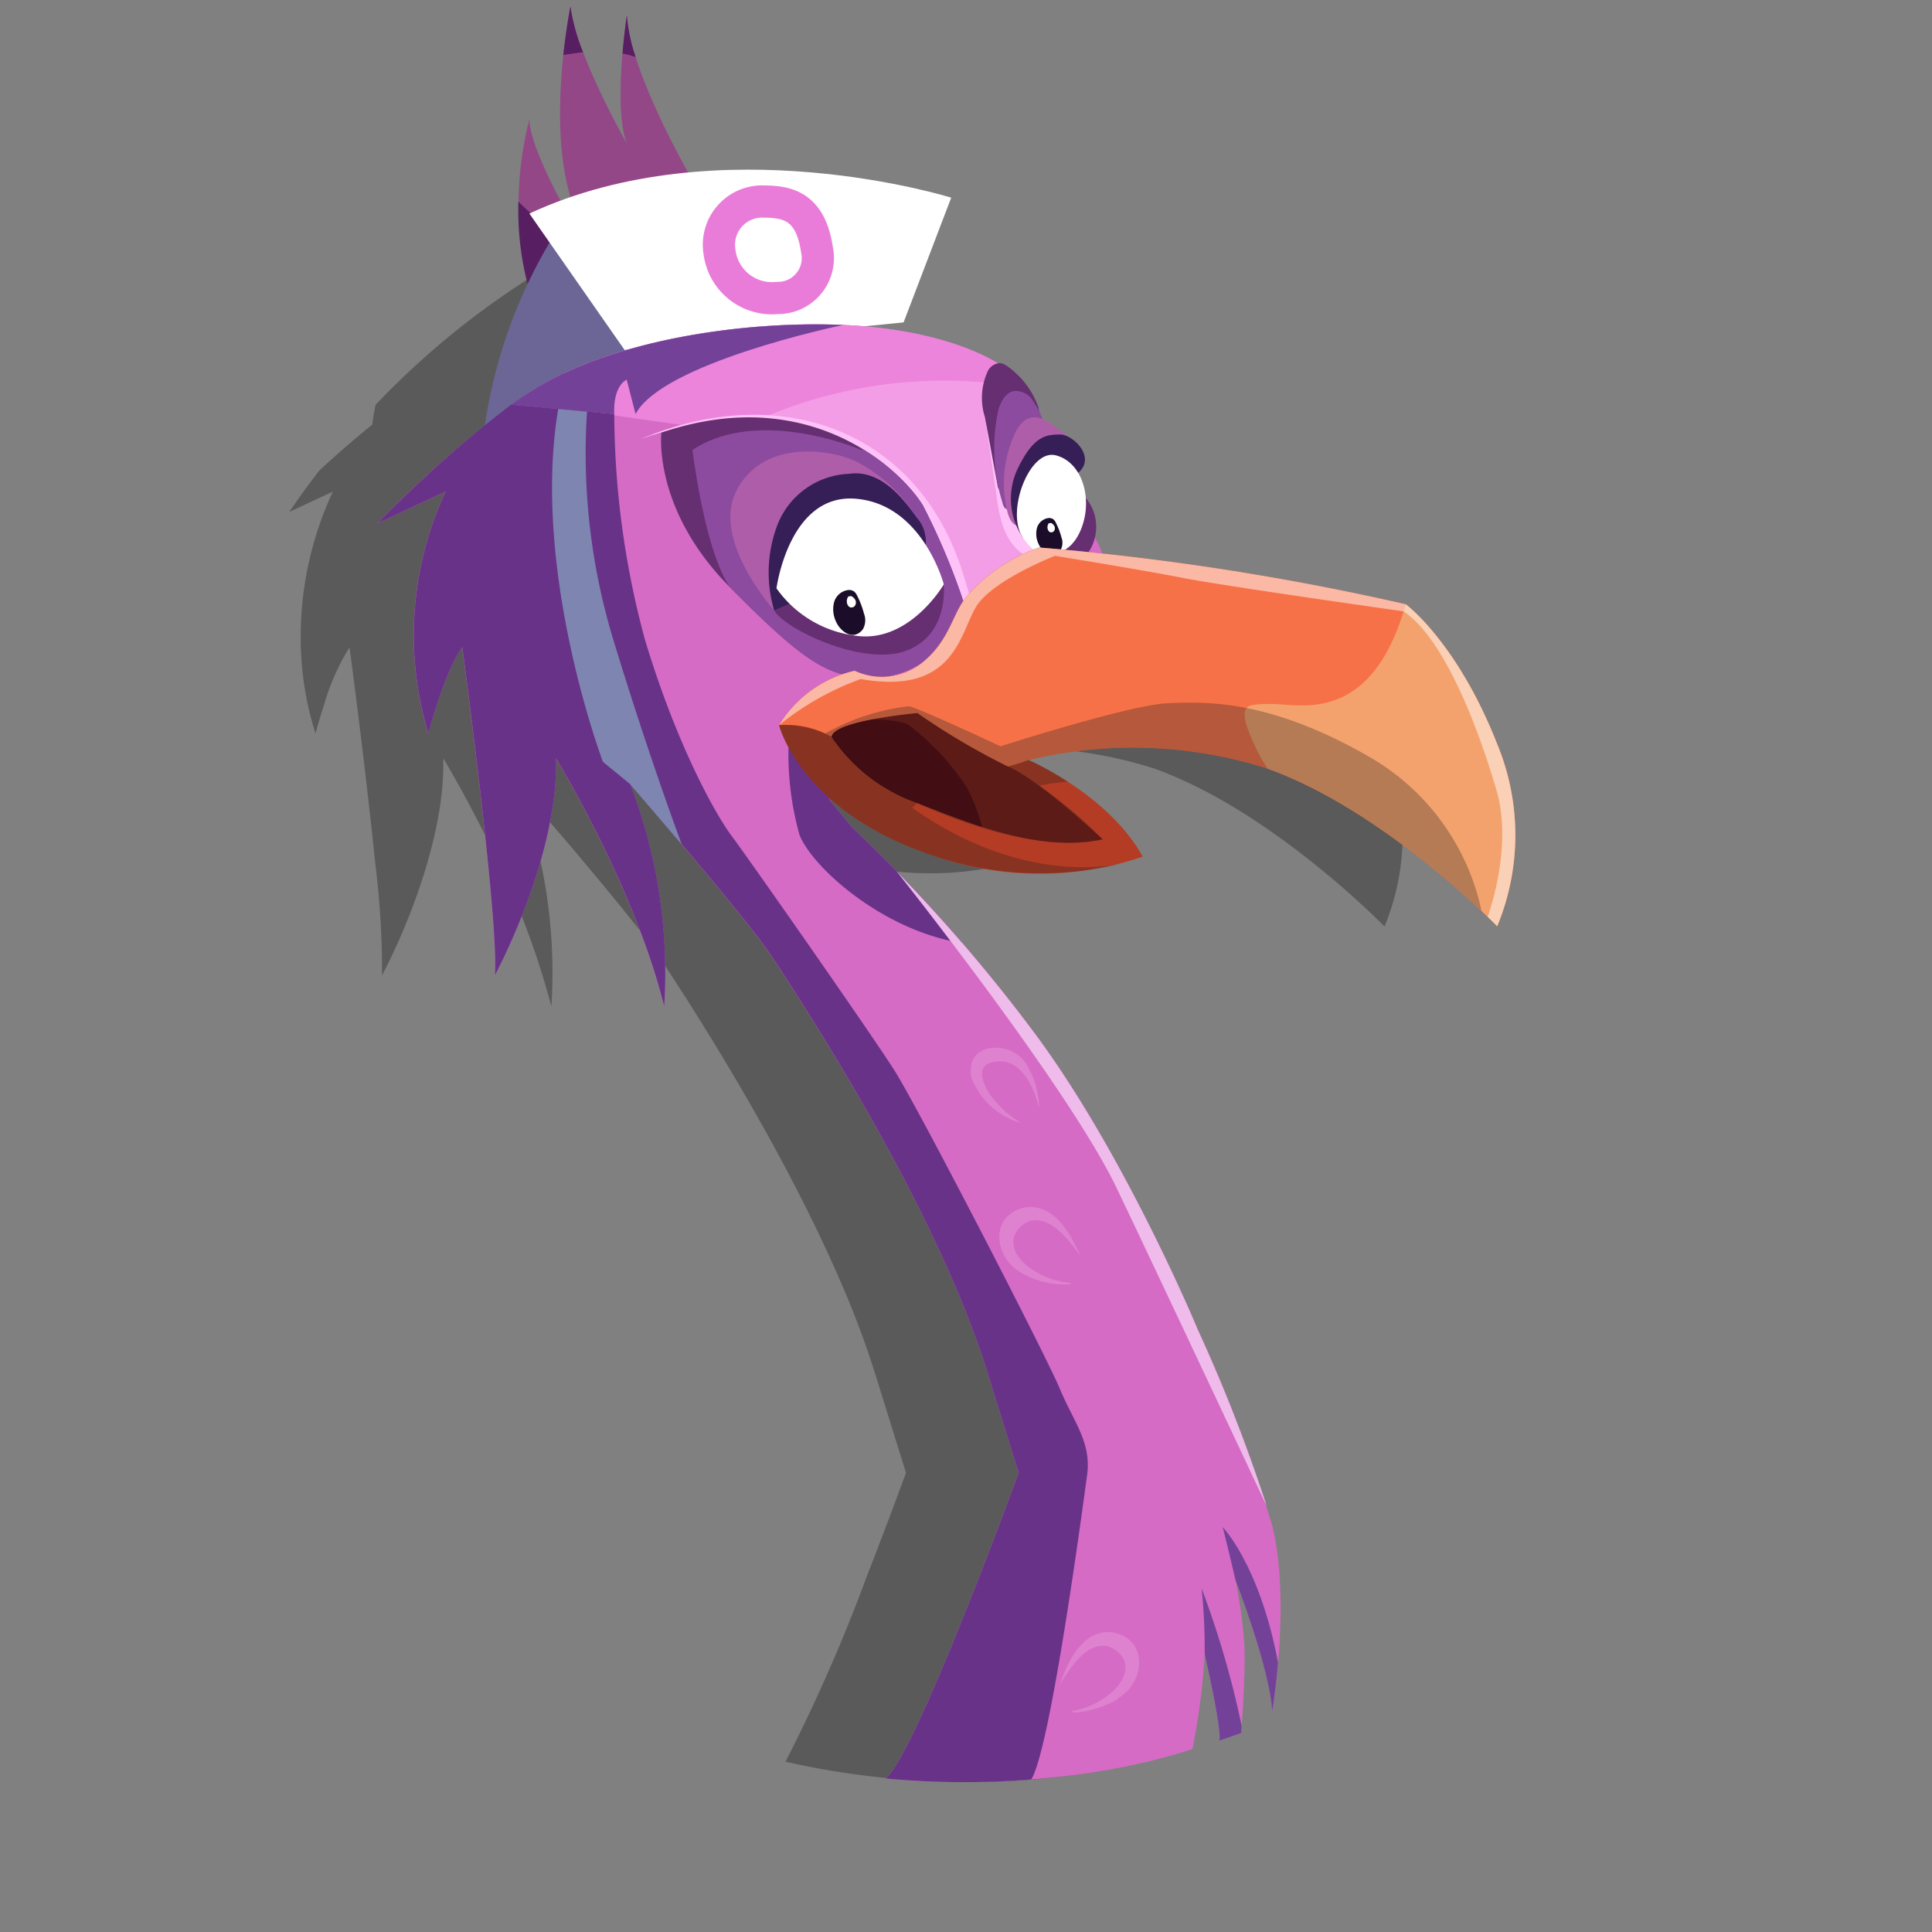 <svg id="icon-team-florence" xmlns="http://www.w3.org/2000/svg" xmlns:xlink="http://www.w3.org/1999/xlink" width="119.929" height="119.929" viewBox="0 0 119.929 119.929">
  <rect x="0" y="0" width="119.929" height="119.929" fill="#808080" stroke="none"/>
  <defs>
    <clipPath id="clip-path">
      <rect id="Rectangle_1727" data-name="Rectangle 1727" width="119.929" height="119.929" fill="none"/>
    </clipPath>
    <clipPath id="clip-path-2">
      <rect id="Rectangle_1724" data-name="Rectangle 1724" width="69.089" height="99.476" transform="translate(17.957 11.125)" fill="none"/>
    </clipPath>
    <clipPath id="clip-path-3">
      <rect id="Rectangle_1725" data-name="Rectangle 1725" width="45.686" height="23.51" transform="translate(48.36 33.987)" fill="none"/>
    </clipPath>
    <clipPath id="clip-path-4">
      <rect id="Rectangle_1726" data-name="Rectangle 1726" width="43.606" height="12.934" transform="translate(48.36 43.617)" fill="none"/>
    </clipPath>
  </defs>
  <g id="Group_1958" data-name="Group 1958">
    <g id="Group_1967" data-name="Group 1967" clip-path="url(#clip-path)">
      <g id="Group_1960" data-name="Group 1960" opacity="0.3">
        <g id="Group_1959" data-name="Group 1959">
          <g id="Group_1958-2" data-name="Group 1958" clip-path="url(#clip-path-2)">
            <path id="Path_2640" data-name="Path 2640" d="M84.493,43.034a22.071,22.071,0,0,0-2.724-4.043,10.511,10.511,0,0,0-1.507-1.485c-4.592-1.056-8.94-1.815-12.581-2.351q-.911-.133-1.759-.25l-.832-.111c-1.357-.179-2.572-.323-3.611-.436l-.073-.008a3.07,3.07,0,0,0-.383-.856.437.437,0,0,1-.066-.129,3.047,3.047,0,0,0-.116-1.719,2.829,2.829,0,0,0-.455-.748,3.738,3.738,0,0,0-.311-1.223,1.087,1.087,0,0,0-.132-.334c.942-.824.046-1.941-.726-2.272a2.2,2.2,0,0,0-.384-.336,5.681,5.681,0,0,0-1.136-.722,2.267,2.267,0,0,0-.155-.412,2.483,2.483,0,0,0-.1-.344,5.3,5.3,0,0,0-1.912-2.518.994.994,0,0,0-.419-.195.562.562,0,0,0-.164.011c-.756-.475-3.246-1.809-7.959-2.269-.113-.011-.235-.018-.351-.028l2.45-.243,2.956-7.743a40.977,40.977,0,0,0-5.258-1.145A50.665,50.665,0,0,0,23.307,25.139c-.069.374-.136.752-.191,1.139,0,.029,0,.052-.006.08-1.156.928-2.286,1.924-3.281,2.84-.648.841-1.277,1.7-1.872,2.58l2.709-1.264a21.293,21.293,0,0,0-1.938,10.634,19.364,19.364,0,0,0,.858,4.383s.146-.555.384-1.322c.04-.128.082-.261.127-.4a14.212,14.212,0,0,1,1.6-3.628s.649,4.848,1.215,9.87c.033.3.067.592.1.887.1.887.192,1.772.278,2.627a54.1,54.1,0,0,1,.426,6.982,39.293,39.293,0,0,0,2.313-5.417,32.051,32.051,0,0,0,.953-3.333c.088-.388.167-.781.236-1.175a18.246,18.246,0,0,0,.3-3.543s1.544,2.525,3.221,6.053a51.294,51.294,0,0,1,3.489,9.339,32.568,32.568,0,0,0-2.111-13.8L35.31,52.4c.69.815,1.424,1.688,2.135,2.547.5.606.99,1.2,1.441,1.764.9,1.122,1.653,2.1,2.052,2.709,1,1.525,4.781,7.23,8.257,13.906.521,1,1.036,2.024,1.533,3.059s.977,2.079,1.429,3.125a56.675,56.675,0,0,1,2.3,6.189l1.783,5.725s-.305.837-.8,2.16c-.142.378-.3.8-.47,1.245-.341.9-.734,1.924-1.158,3.009a104.129,104.129,0,0,1-5.052,11.519,50.512,50.512,0,0,0,7.747,1.135c.171-.011.34-.022.514-.035h0a41.917,41.917,0,0,0,10.005-.341s.853-6.022.759-7.43c0,0,1.072,4.626.911,5.363l1.354-.47s.014-.167.033-.437v0c.073-1.024.24-3.607.166-5.016a33.793,33.793,0,0,0-.54-4.012s.294.75.671,1.832c.062.181.128.371.194.568a27.016,27.016,0,0,1,1.411,5.718s.03-.182.073-.48v-.009c.233-1.625.894-7.074-.074-11.008a91.779,91.779,0,0,0-4.669-12.295S66.2,79.775,64.4,76.171c-.112-.226-.228-.454-.346-.687-.59-1.161-1.246-2.4-1.954-3.675q-.213-.381-.432-.766c-.437-.768-.892-1.543-1.363-2.314-.942-1.541-1.945-3.062-2.988-4.475q-.564-.763-1.129-1.494c-.126-.163-.25-.319-.376-.479-.25-.321-.5-.639-.749-.95-.147-.182-.291-.358-.436-.536q-.344-.421-.681-.83c-.147-.176-.292-.348-.437-.52q-.336-.4-.664-.779c-.136-.159-.272-.316-.406-.47-.23-.264-.455-.519-.679-.771-.115-.13-.231-.262-.345-.388-.262-.292-.516-.572-.767-.845l-.195-.213c-.655-.711-1.261-1.35-1.806-1.912h0c-1.306-1.347-2.236-2.231-2.577-2.549l-.034-.033-.121-.112-1.445-1.76.066-.041c.1.09.193.18.3.271a15.583,15.583,0,0,0,1.8,1.3A19.5,19.5,0,0,0,50.323,52.9c.433.156.857.289,1.278.413.115.034.229.065.343.1q.507.141,1,.253c.082.019.165.04.246.058q.606.13,1.189.222c.071.012.141.02.212.031.325.048.645.088.958.12l.263.026c.739.066,1.44.091,2.1.085l.242,0c.262-.005.517-.016.765-.03l.195-.011c.289-.02.568-.045.835-.074.085-.009.165-.02.249-.031.177-.022.35-.045.517-.07.1-.016.207-.031.308-.048.134-.022.26-.045.386-.069.225-.042.434-.085.632-.13l.12-.026c.148-.035.283-.068.414-.1a11.767,11.767,0,0,0,1.357-.427c-2.112-3.848-7.086-6.007-7.086-6.007a27.6,27.6,0,0,1,14.792.516l.047.019c.421.15.841.32,1.26.5.092.039.184.082.276.122q.508.225,1.011.474c.088.043.177.086.265.131q.6.306,1.195.637l.008.005q.642.362,1.263.748c.021.012.041.026.062.039q.564.35,1.107.714l.175.118q.521.351,1.019.707l.093.066c.736.529,1.431,1.06,2.073,1.573.048.037.093.074.14.112q.388.312.75.613l.2.165c.229.192.447.379.657.56.046.04.1.083.142.123.234.2.452.4.658.581l.31.282.238.218c.129.119.253.235.365.34q.242.228.428.407c.354.343.563.555.563.555a14.775,14.775,0,0,0,0-11.309,30.008,30.008,0,0,0-1.448-3.154"/>
          </g>
        </g>
      </g>
      <path id="Path_2641" data-name="Path 2641" d="M42.714,10.7s-3.659-6.389-3.8-9.767c0,0-.882,5.776,0,7.979,0,0-3.2-5.612-3.5-8.521,0,0-1.46,7.083,0,11.838l.124,1.586s-2.675-4.577-2.675-6.407a21.325,21.325,0,0,0,0,10.63c1.549,5.279,9.853-7.338,9.853-7.338" fill="#944787"/>
      <path id="Path_2642" data-name="Path 2642" d="M35.412.4s-.253,1.239-.443,3.018c.438-.078.85-.137,1.227-.171A12.113,12.113,0,0,1,35.412.4" fill="#571e61"/>
      <path id="Path_2643" data-name="Path 2643" d="M36.1,15.086A10.545,10.545,0,0,1,32.18,12.51a18.44,18.44,0,0,0,.681,5.532c.8,2.716,3.381.695,5.7-1.908A14.4,14.4,0,0,0,36.1,15.086" fill="#571e61"/>
      <path id="Path_2644" data-name="Path 2644" d="M38.914.938s-.156,1.032-.272,2.385a5.26,5.26,0,0,1,.816.22,10.51,10.51,0,0,1-.544-2.6" fill="#571e61"/>
      <path id="Path_2645" data-name="Path 2645" d="M34.116,15.054a31.218,31.218,0,0,0-4,11.224C29.2,32.684,43,20.3,43,20.3Z" fill="#6c6697"/>
      <path id="Path_2646" data-name="Path 2646" d="M32.861,13.256l5.913,8.472L56.09,20.013l2.956-7.742s-14.359-4.505-26.185.985" fill="#fff"/>
      <path id="Path_2647" data-name="Path 2647" d="M47.194,12.51a2.683,2.683,0,0,0-2.534,3.1,3.278,3.278,0,0,0,3.59,2.886,2.473,2.473,0,0,0,2.464-2.988C50.291,12.58,48.625,12.51,47.194,12.51Z" fill="none" stroke="#ea7cd9" stroke-width="2"/>
      <path id="Path_2648" data-name="Path 2648" d="M62.2,22.725s-2.44-1.877-8.212-2.44-15.392.36-21.164,4.082a67.182,67.182,0,0,0-9.385,8.119l4.223-1.971a21.082,21.082,0,0,0-1.079,15.016s1.032-3.941,2.111-5.349c0,0,2.3,17.175,2.018,20.366,0,0,3.942-7.274,3.8-13.468,0,0,4.881,7.977,6.711,15.392a32.565,32.565,0,0,0-2.112-13.8s7.227,8.306,8.822,10.747S58.261,75,61.452,85.7l1.783,5.725s-6.385,17.491-8.26,18.975c0,0,9.934,1.15,19.046-1.827a41.731,41.731,0,0,0,.758-5.886s1.072,4.626.912,5.363l1.354-.471s.292-3.672.2-5.455a33.685,33.685,0,0,0-.54-4.012s2.089,5.326,2.276,8.118c0,0,1.15-6.828,0-11.5A91.633,91.633,0,0,0,74.31,82.439s-4.434-10.652-9.995-18.184a99.581,99.581,0,0,0-11.4-12.881l-1.446-1.76,12.5-7.673,4.505-7.39a4.1,4.1,0,0,0-.446-1.056c-.211-.235-.329-1.83-.634-2.558a10.439,10.439,0,0,0-.445-1.6,1.224,1.224,0,0,0,.234-1.033c-.141-.61-.774-.985-1.384-1.337a8.515,8.515,0,0,1-1.267-.962A5.2,5.2,0,0,0,62.2,22.725" fill="#d56bc4"/>
      <path id="Path_2649" data-name="Path 2649" d="M58.6,39.2l5.77-2.572.949-3.115L61.692,22.645l-10.611-.108-5.6,2.587-.925,4.546S54.9,39.571,58.6,39.2" fill="#f39de7"/>
      <path id="Path_2650" data-name="Path 2650" d="M61.359,23.757a14.327,14.327,0,0,0,2.141.095,3.953,3.953,0,0,0-1.3-1.127s-2.441-1.877-8.212-2.441c-5.087-.5-13.159.165-18.956,2.876.041.974.659,1.941,2.531,2.544l4.759.681,4.767-.34a28.674,28.674,0,0,1,14.266-2.288" fill="#ec84db"/>
      <path id="Path_2651" data-name="Path 2651" d="M32.827,24.367c-.36.232-.729.49-1.1.757l6.4.58c-.071-1.806.774-2.135.774-2.135l.552,2.135c1.653-3.166,12.557-5.462,12.881-5.53-5.826-.259-14.257.805-19.51,4.193" fill="#734298"/>
      <path id="Path_2652" data-name="Path 2652" d="M55.516,66.437c-1.478-2.323-9.01-13.093-10.066-14.5S42,46.235,40.03,39.689A54.228,54.228,0,0,1,38.13,25.7l-6.4-.581a73.634,73.634,0,0,0-8.285,7.362l4.223-1.971a21.082,21.082,0,0,0-1.079,15.016s1.032-3.942,2.111-5.349c0,0,2.3,17.175,2.018,20.366,0,0,3.942-7.274,3.8-13.468,0,0,4.881,7.977,6.711,15.392a32.565,32.565,0,0,0-2.112-13.8s7.227,8.306,8.822,10.746S58.261,75,61.452,85.7l1.783,5.725s-6.385,17.492-8.26,18.976a52.36,52.36,0,0,0,9.04.057c0-.009.013-.018.018-.027,1.2-2.042,3.168-16.823,3.449-18.865s-.844-3.308-1.689-5.349-8.8-17.457-10.277-19.78" fill="#683288"/>
      <path id="Path_2653" data-name="Path 2653" d="M59.74,58.547a94.274,94.274,0,0,0-6.828-7.173l-1.445-1.76,2.163-1.329c-1.807-1.223-3.483-2.018-4.683-1.9a18.491,18.491,0,0,0,.68,5.43c.751,1.971,5.121,5.947,10.113,6.728" fill="#683288"/>
      <path id="Path_2654" data-name="Path 2654" d="M42.326,52.42l-3.21-3.745-1.689-1.384s-4.466-11.812-2.777-21.9l1.79.163a39.717,39.717,0,0,0,1.585,14c2.252,7.426,4.3,12.872,4.3,12.872" fill="#7e85b0"/>
      <path id="Path_2655" data-name="Path 2655" d="M74.78,102.688s1.072,4.626.911,5.363l1.354-.471s.014-.168.033-.439a57.7,57.7,0,0,0-2.486-8.536,37.125,37.125,0,0,1,.188,4.083" fill="#734298"/>
      <path id="Path_2656" data-name="Path 2656" d="M79.338,103.213C78.188,97.131,75.9,94.8,75.9,94.8c.148.528.8,3.308.8,3.308s2.088,5.326,2.276,8.118c0,0,.208-1.239.359-3.017" fill="#734298"/>
      <path id="Path_2657" data-name="Path 2657" d="M67.061,77.946c-.748-1.012-1.868-2.527-3.2-2.134-1.353.685-1.178,1.912-.067,2.794a5.068,5.068,0,0,0,2.673,1.029v.071a5.091,5.091,0,0,1-2.985-.654c-1.776-.891-2.138-3.606.148-4.1,1.824-.257,2.834,1.667,3.436,3" fill="#de82d0"/>
      <path id="Path_2658" data-name="Path 2658" d="M65.781,104.586c.49-1.376,1.341-3.377,3.18-3.269,2.319.31,2.18,3.045.482,4.078-.45.467-2.67,1.124-2.928.825a5.058,5.058,0,0,0,2.58-1.244c1.035-.97,1.109-2.207-.295-2.778-1.365-.283-2.354,1.317-3.019,2.388" fill="#de82d0"/>
      <path id="Path_2659" data-name="Path 2659" d="M64.509,68.787c-.325-1.186-.9-2.661-2.191-2.886-1.611-.124-1.623.849-.887,2.011a6.557,6.557,0,0,0,1.959,1.8,4.6,4.6,0,0,1-3.079-2.8c-.493-2.324,2.585-2.361,3.424-.809a5.439,5.439,0,0,1,.774,2.689" fill="#de82d0"/>
      <path id="Path_2660" data-name="Path 2660" d="M74.311,82.439s-4.436-10.652-10-18.184a101.993,101.993,0,0,0-8.671-10.188c.046.06,10.7,13.44,13.692,19.714,2.159,4.52,6.839,14.472,9.3,19.711a102.787,102.787,0,0,0-4.326-11.053" fill="#efbbea"/>
      <path id="Path_2661" data-name="Path 2661" d="M39.726,27.277c8.672-3.72,17.571-.61,20.207,8.852.156.518.321,1.033.525,1.535l-.8.243c-1.08-1.921-1.271-4.08-2.514-5.947-3.621-6.238-11.156-6.979-17.423-4.683" fill="#ffc2f8"/>
      <path id="Path_2662" data-name="Path 2662" d="M61.31,26.376l1.058,4.1c.3,1.2.66,2.734,1.868,3.2a.5.5,0,1,1-.406.914c-1.522-.784-1.8-2.514-1.99-3.974l-.621-4.217a.047.047,0,0,1,.091-.018" fill="#ffc2f8"/>
      <path id="Path_2663" data-name="Path 2663" d="M62.533,22.737a.994.994,0,0,0-.419-.195.872.872,0,0,0-.778.459,3.936,3.936,0,0,0-.2,2.885q.4,2.139.794,4.278a.37.37,0,0,0,.074.189.321.321,0,0,0,.234.076,1.667,1.667,0,0,0,1.285-.691,4.26,4.26,0,0,0,.639-1.363,4.885,4.885,0,0,0,.288-3.12,5.3,5.3,0,0,0-1.912-2.518" fill="#662f71"/>
      <path id="Path_2664" data-name="Path 2664" d="M64.137,24.913a1.254,1.254,0,0,0-1.194-.642c-.515.1-.809.644-.963,1.145a11.318,11.318,0,0,0,.241,5.764c.04.18.114.393.295.429.328-1.049-.024-2.287.56-3.217.38-.607,1.07-.91,1.49-1.473.463-.622-.043-1.415-.429-2.006" fill="#8d4ba0"/>
      <path id="Path_2665" data-name="Path 2665" d="M63.5,26.193a2.327,2.327,0,0,0-.539.806,7.306,7.306,0,0,0-.416,4.812c.1.378.312.818.7.835s.653-.427.814-.8a18.571,18.571,0,0,1,2.007-3.52,1.279,1.279,0,0,0,.346-.835,1.193,1.193,0,0,0-.583-.758c-.675-.486-1.53-1.245-2.332-.54" fill="#ae5da9"/>
      <path id="Path_2666" data-name="Path 2666" d="M63.5,33.377a4.31,4.31,0,0,1-.376-4.176c1.05-2.253,1.895-2.206,2.669-2.229s2.276,1.384,1.15,2.369a32.655,32.655,0,0,0-3.238,4.036" fill="#361f56"/>
      <path id="Path_2667" data-name="Path 2667" d="M67.841,31.646a2.826,2.826,0,0,1-.218,2.545,1.993,1.993,0,0,1-2.325.772.781.781,0,0,1-.358-.268.69.69,0,0,1-.016-.645,2.14,2.14,0,0,1,.393-.541,4.672,4.672,0,0,0,1.336-2.4c.149-1.193,1,.019,1.188.537" fill="#662f71"/>
      <path id="Path_2668" data-name="Path 2668" d="M65.113,34.363s1.333.235,2.028-1.6.037-4.082-1.606-4.5S62.4,31.829,63.5,33.378s1.613.985,1.613.985" fill="#fff"/>
      <path id="Path_2669" data-name="Path 2669" d="M64.476,33.78a1.464,1.464,0,0,1-.11-.991.859.859,0,0,1,.718-.631.445.445,0,0,1,.31.083.589.589,0,0,1,.144.2,4.512,4.512,0,0,1,.352.924.916.916,0,0,1-.059.785c-.463.607-1.128.14-1.355-.37" fill="#1b0d29"/>
      <path id="Path_2670" data-name="Path 2670" d="M65.1,32.483a.423.423,0,0,0-.042.419.264.264,0,0,0,.109.124.22.22,0,0,0,.268-.072.293.293,0,0,0,.019-.288.446.446,0,0,0-.213-.205" fill="#fff"/>
      <path id="Path_2671" data-name="Path 2671" d="M41.056,26.858s-.567,4.736,4.254,9.593,6.335,5.842,9.5,5.56,5.264-3.836,5.264-3.836a42.271,42.271,0,0,0-2.8-6.829c-1.3-2.11-6.96-7.64-16.221-4.488" fill="#662f71"/>
      <path id="Path_2672" data-name="Path 2672" d="M54.813,42.011c3.167-.282,5.263-3.836,5.263-3.836a42.273,42.273,0,0,0-2.8-6.828,11.7,11.7,0,0,0-3.693-3.442c-.065.015-.108.028-.108.028s-6.335-2.747-10.489,0c0,0,.74,6.195,2.323,8.518,4.822,4.857,6.335,5.843,9.5,5.56" fill="#8d4ba0"/>
      <path id="Path_2673" data-name="Path 2673" d="M48.055,37.882s-3.942-4.358-2.323-7.453,5.667-2.6,7.391-1.792a9.7,9.7,0,0,1,4.294,4.409c.845,1.821-9.362,4.836-9.362,4.836" fill="#ae5da9"/>
      <path id="Path_2674" data-name="Path 2674" d="M58.578,36.275s.387,3.1-2.323,4.118-7.637-1.4-8.2-2.511l.14-1.361Z" fill="#662f71"/>
      <path id="Path_2675" data-name="Path 2675" d="M48.055,37.882a8.267,8.267,0,0,1,.141-5.128,4.982,4.982,0,0,1,4.516-3.342c2.075-.3,3.524,1.794,4.22,2.745a2.256,2.256,0,0,1,.535,1.683Z" fill="#361f56"/>
      <path id="Path_2676" data-name="Path 2676" d="M48.2,36.521a7.071,7.071,0,0,0,4.787,2.921c3.413.6,5.6-3.167,5.6-3.167s-1.3-4.963-5.456-5.315S48.2,36.521,48.2,36.521" fill="#fff"/>
      <path id="Path_2677" data-name="Path 2677" d="M51.906,38.608a1.781,1.781,0,0,1-.134-1.211,1.049,1.049,0,0,1,.878-.771.545.545,0,0,1,.379.1.742.742,0,0,1,.175.245,5.519,5.519,0,0,1,.431,1.13,1.121,1.121,0,0,1-.073.96c-.565.74-1.378.169-1.656-.454" fill="#1b0d29"/>
      <path id="Path_2678" data-name="Path 2678" d="M52.663,37.023a.514.514,0,0,0-.051.512.32.32,0,0,0,.134.152.267.267,0,0,0,.326-.088.359.359,0,0,0,.024-.352A.553.553,0,0,0,52.835,37" fill="#fff"/>
      <path id="Path_2679" data-name="Path 2679" d="M48.36,45.015a7.468,7.468,0,0,1,4.693-3.379,4,4,0,0,0,4.035-.375c1.924-1.455,1.987-3.191,2.988-4.317a10.532,10.532,0,0,1,4.433-2.957,161.977,161.977,0,0,1,22.753,3.52s3.191,2.346,5.678,8.681a14.775,14.775,0,0,1,0,11.309s-7.02-7.226-14.3-9.807a27.594,27.594,0,0,0-14.791-.516s4.974,2.158,7.086,6.006A20.059,20.059,0,0,1,57.323,52.9c-7.7-2.769-8.963-7.884-8.963-7.884" fill="#b53c24"/>
      <path id="Path_2680" data-name="Path 2680" d="M51.223,45.531l.892.469s3.754-.985,4.645-.7,4.693,2.347,4.693,2.347.188.328,2.393-.47a27.6,27.6,0,0,1,14.792.517c7.283,2.581,14.3,9.807,14.3,9.807a14.775,14.775,0,0,0,0-11.309c-2.487-6.335-5.678-8.681-5.678-8.681a161.977,161.977,0,0,0-22.753-3.52,10.533,10.533,0,0,0-4.433,2.956c-1,1.127-1.064,2.863-2.988,4.318a4,4,0,0,1-4.036.375,7.464,7.464,0,0,0-4.692,3.379,5.476,5.476,0,0,1,2.862.516" fill="#f77148"/>
      <path id="Path_2681" data-name="Path 2681" d="M79.05,43.7c-1.642,0-1.924.047-1.736,1.126a11.585,11.585,0,0,0,1.37,2.881C85.951,50.3,92.94,57.5,92.94,57.5a14.775,14.775,0,0,0,0-11.309c-2.487-6.335-5.678-8.681-5.678-8.681-2.12,7.5-6.57,6.194-8.212,6.194" fill="#f4a26d"/>
      <g id="Group_1963" data-name="Group 1963" opacity="0.5" style="mix-blend-mode: overlay;isolation: isolate">
        <g id="Group_1962" data-name="Group 1962">
          <g id="Group_1961" data-name="Group 1961" clip-path="url(#clip-path-3)">
            <path id="Path_2682" data-name="Path 2682" d="M60.6,37.647c1.029-1.642,4.884-3.144,4.884-3.144s5.256.845,7.884,1.361S87.13,37.949,87.13,37.949c2.543,1.71,4.637,7.253,5.763,11.1.887,3.032-.087,6.519-.541,7.867.372.359.588.58.588.58a14.775,14.775,0,0,0,0-11.309c-2.487-6.335-5.678-8.682-5.678-8.682a162.056,162.056,0,0,0-22.753-3.519,10.54,10.54,0,0,0-4.433,2.956c-1,1.126-1.064,2.863-2.988,4.317a4,4,0,0,1-4.035.376,7.464,7.464,0,0,0-4.693,3.378,17.6,17.6,0,0,1,5.068-2.862c5.866,1.032,6.147-2.863,7.176-4.505" fill="#fff"/>
          </g>
        </g>
      </g>
      <g id="Group_1966" data-name="Group 1966" opacity="0.3">
        <g id="Group_1965" data-name="Group 1965">
          <g id="Group_1964" data-name="Group 1964" clip-path="url(#clip-path-4)">
            <path id="Path_2683" data-name="Path 2683" d="M57.323,52.9a20.9,20.9,0,0,0,12.252.71c-.694.159-6.313,1.252-12.956-3.478l.329-.281s6.8,3.332,11.5,2.252a25.25,25.25,0,0,0-3.936-3.332,15.967,15.967,0,0,1,1.763-.248,18.965,18.965,0,0,0-2.426-1.347,27.6,27.6,0,0,1,14.791.515C84.308,49.7,89.8,54.513,91.966,56.55a14.513,14.513,0,0,0-6.956-9.564c-6.288-3.613-10.183-3.425-12.53-3.332s-10.371,2.674-10.371,2.674-5.114-2.392-5.678-2.487a13.66,13.66,0,0,0-5.208,1.691,6.74,6.74,0,0,0-2.863-.517s1.267,5.115,8.963,7.883" fill="#1d1d1b"/>
          </g>
        </g>
      </g>
      <path id="Path_2684" data-name="Path 2684" d="M51.624,45.742a10.607,10.607,0,0,0,5.324,4.106C60.6,51.275,64.6,52.9,68.445,52.1c0,0-4.033-3.787-5.888-4.522a43.094,43.094,0,0,1-5.609-3.315s-5.2.469-5.324,1.478" fill="#5c1b17"/>
      <path id="Path_2685" data-name="Path 2685" d="M60.034,48.91a15.577,15.577,0,0,0-3.744-3.989,8.3,8.3,0,0,0-2.113-.266c-1.264.244-2.5.6-2.553,1.087a10.606,10.606,0,0,0,5.323,4.107c1.3.508,2.65,1.038,4.017,1.478a12.132,12.132,0,0,0-.93-2.417" fill="#420d13"/>
    </g>
  </g>
  <rect id="Rectangle_1724-2" data-name="Rectangle 1724" width="119.929" height="119.929" fill="none"/>
</svg>

